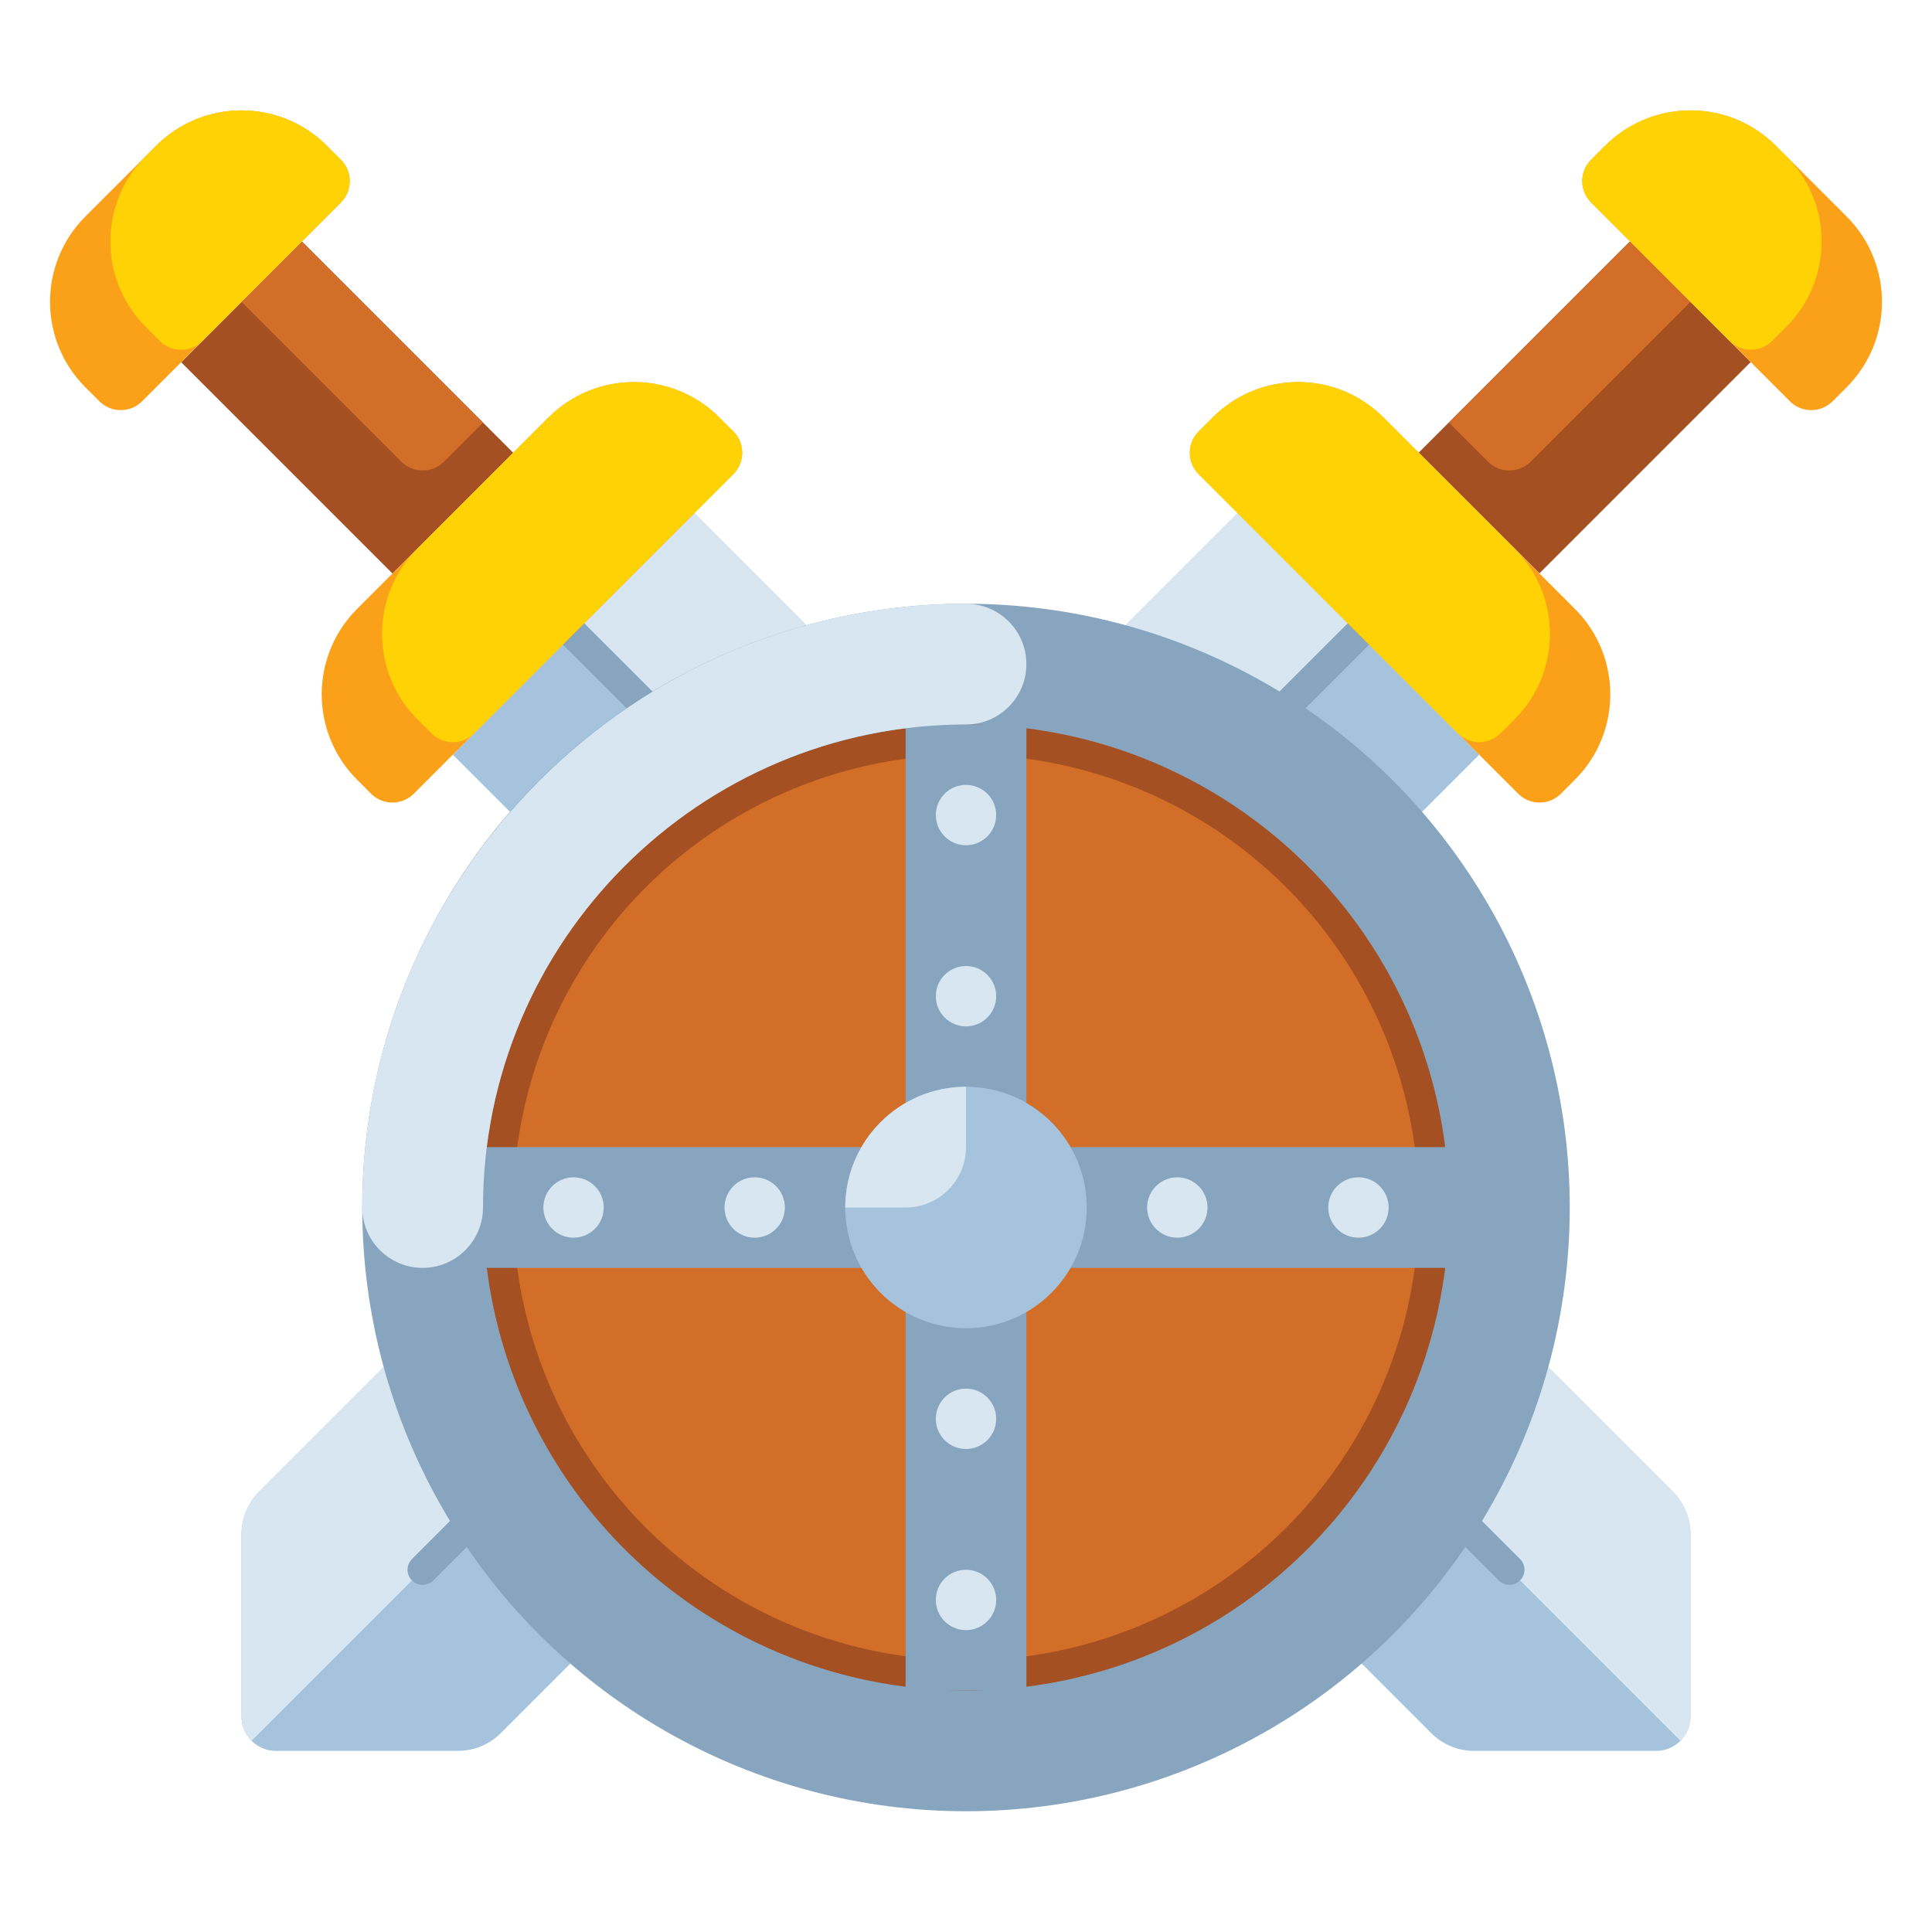 <?xml version="1.0" encoding="utf-8"?>
<!-- Generator: Adobe Illustrator 24.0.0, SVG Export Plug-In . SVG Version: 6.00 Build 0)  -->
<svg version="1.1" id="Layer_1" xmlns="http://www.w3.org/2000/svg" xmlns:xlink="http://www.w3.org/1999/xlink" x="0px" y="0px"
	 viewBox="0 0 512 512" enable-background="new 0 0 512 512" xml:space="preserve">
<g>
	<g>
		<g>
			<path fill="#A5C3DC" d="M120,200l64-64l259.314,259.314c3.001,3.001,4.686,7.07,4.686,11.314v48.268
				c0,2.415-0.959,4.73-2.667,6.438l0,0c-1.707,1.707-4.023,2.667-6.438,2.667l-48.268,0c-4.243,0-8.313-1.686-11.314-4.686L120,200
				z"/>
		</g>
		<g>
			<path fill="#D7E6F0" d="M152,168l293.333,293.333l0,0c1.707-1.707,2.667-4.023,2.667-6.438l0-48.268
				c0-4.243-1.686-8.313-4.686-11.314L184,136L152,168z"/>
		</g>
		<g>
			<path fill="#87A5BE" d="M400,420c-1.023,0-2.048-0.391-2.828-1.171l-248-248c-1.562-1.563-1.562-4.095,0-5.657
				c1.563-1.562,4.095-1.562,5.657,0l248,248c1.563,1.563,1.563,4.095,0,5.657C402.048,419.609,401.023,420,400,420z"/>
		</g>
		<g>
			
				<rect x="69.373" y="68.402" transform="matrix(-0.707 0.707 -0.707 -0.707 233.421 119.314)" fill="#A55023" width="45.255" height="79.196"/>
		</g>
		<g>
			<path fill="#D26E28" d="M64,80l16-16l48,48l-10.343,10.343c-3.124,3.124-8.19,3.124-11.314,0L64,80z"/>
		</g>
		<g>
			<path fill="#FAA019" d="M22.627,57.373l18.745-18.745c12.497-12.497,32.758-12.497,45.255,0l3.716,3.716
				c3.124,3.124,3.124,8.19,0,11.314l-52.686,52.686c-3.124,3.124-8.19,3.124-11.314,0l-3.716-3.716
				C10.131,90.131,10.131,69.869,22.627,57.373z"/>
		</g>
		<g>
			<path fill="#FFD205" d="M38.627,41.373l2.745-2.745c12.497-12.497,32.758-12.497,45.255,0l3.716,3.716
				c3.124,3.124,3.124,8.19,0,11.314L53.657,90.343c-3.124,3.124-8.19,3.124-11.314,0l-3.716-3.716
				C26.131,74.131,26.131,53.869,38.627,41.373z"/>
		</g>
		<g>
			<path fill="#FAA019" d="M94.627,161.373l50.745-50.745c12.497-12.497,32.758-12.497,45.255,0l3.716,3.716
				c3.124,3.124,3.124,8.19,0,11.314l-84.686,84.686c-3.124,3.124-8.19,3.124-11.314,0l-3.716-3.716
				C82.131,194.131,82.131,173.869,94.627,161.373z"/>
		</g>
		<g>
			<path fill="#FFD205" d="M110.627,145.373l34.745-34.745c12.497-12.497,32.758-12.497,45.255,0l3.716,3.716
				c3.124,3.124,3.124,8.19,0,11.314l-68.686,68.686c-3.124,3.124-8.19,3.124-11.314,0l-3.716-3.716
				C98.131,178.131,98.131,157.869,110.627,145.373z"/>
		</g>
	</g>
	<g>
		<g>
			<path fill="#A5C3DC" d="M392,200l-64-64L68.686,395.314c-3.001,3.001-4.686,7.07-4.686,11.314l0,48.268
				c0,2.415,0.959,4.73,2.667,6.438h0c1.707,1.707,4.023,2.667,6.438,2.667l48.268,0c4.243,0,8.313-1.686,11.314-4.686L392,200z"/>
		</g>
		<g>
			<path fill="#D7E6F0" d="M360,168L66.667,461.333l0,0C64.959,459.626,64,457.31,64,454.895l0-48.268
				c0-4.243,1.686-8.313,4.686-11.314L328,136L360,168z"/>
		</g>
		<g>
			<path fill="#87A5BE" d="M112,420c-1.024,0-2.047-0.391-2.829-1.171c-1.562-1.563-1.562-4.095,0-5.657l248-248
				c1.561-1.562,4.096-1.562,5.656,0c1.563,1.563,1.563,4.095,0,5.657l-248,248C114.047,419.609,113.024,420,112,420z"/>
		</g>
		<g>
			
				<rect x="397.373" y="68.402" transform="matrix(0.707 0.707 -0.707 0.707 199.383 -265.352)" fill="#A55023" width="45.255" height="79.196"/>
		</g>
		<g>
			<path fill="#D26E28" d="M448,80l-16-16l-48,48l10.343,10.343c3.124,3.124,8.19,3.124,11.314,0L448,80z"/>
		</g>
		<g>
			<path fill="#FAA019" d="M489.373,57.373l-18.745-18.745c-12.497-12.497-32.758-12.497-45.255,0l-3.716,3.716
				c-3.124,3.124-3.124,8.19,0,11.314l52.686,52.686c3.124,3.124,8.19,3.124,11.314,0l3.716-3.716
				C501.869,90.131,501.869,69.869,489.373,57.373z"/>
		</g>
		<g>
			<path fill="#FFD205" d="M473.373,41.373l-2.745-2.745c-12.497-12.497-32.758-12.497-45.255,0l-3.716,3.716
				c-3.124,3.124-3.124,8.19,0,11.314l36.686,36.686c3.124,3.124,8.19,3.124,11.314,0l3.716-3.716
				C485.869,74.131,485.869,53.869,473.373,41.373z"/>
		</g>
		<g>
			<path fill="#FAA019" d="M417.373,161.373l-50.745-50.745c-12.497-12.497-32.758-12.497-45.255,0l-3.716,3.716
				c-3.124,3.124-3.124,8.19,0,11.314l84.686,84.686c3.124,3.124,8.19,3.124,11.314,0l3.716-3.716
				C429.869,194.131,429.869,173.869,417.373,161.373z"/>
		</g>
		<g>
			<path fill="#FFD205" d="M401.373,145.373l-34.745-34.745c-12.497-12.497-32.758-12.497-45.255,0l-3.716,3.716
				c-3.124,3.124-3.124,8.19,0,11.314l68.686,68.686c3.124,3.124,8.19,3.124,11.314,0l3.716-3.716
				C413.869,178.131,413.869,157.869,401.373,145.373z"/>
		</g>
	</g>
	<g>
		<g>
			<circle fill="#87A5BE" cx="256" cy="320" r="160"/>
		</g>
		<g>
			<circle fill="#A55023" cx="256" cy="320" r="128"/>
		</g>
		<g>
			<circle fill="#D26E28" cx="256" cy="320" r="120"/>
		</g>
		<g>
			<rect x="240" y="192" fill="#87A5BE" width="32" height="256"/>
		</g>
		<g>
			<rect x="128" y="304" fill="#87A5BE" width="256" height="32"/>
		</g>
		<g>
			<g>
				<circle fill="#D7E6F0" cx="256" cy="216" r="8"/>
			</g>
			<g>
				<circle fill="#D7E6F0" cx="256" cy="264" r="8"/>
			</g>
			<g>
				<circle fill="#A5C3DC" cx="256" cy="320" r="32"/>
			</g>
			<g>
				<circle fill="#D7E6F0" cx="200" cy="320" r="8"/>
			</g>
			<g>
				<circle fill="#D7E6F0" cx="152" cy="320" r="8"/>
			</g>
			<g>
				<circle fill="#D7E6F0" cx="360" cy="320" r="8"/>
			</g>
			<g>
				<circle fill="#D7E6F0" cx="312" cy="320" r="8"/>
			</g>
			<g>
				<circle fill="#D7E6F0" cx="256" cy="424" r="8"/>
			</g>
			<g>
				<circle fill="#D7E6F0" cx="256" cy="376" r="8"/>
			</g>
			<g>
				<path fill="#D7E6F0" d="M224,320h16c8.837,0,16-7.163,16-16v-16h0C238.327,288,224,302.327,224,320L224,320z"/>
			</g>
		</g>
		<g>
			<path fill="#D7E6F0" d="M112,336c-8.836,0-16-7.164-16-16c0-88.224,71.776-160,160-160c8.837,0,16,7.164,16,16s-7.163,16-16,16
				c-70.58,0-128,57.42-128,128C128,328.836,120.836,336,112,336z"/>
		</g>
	</g>
</g>
</svg>
